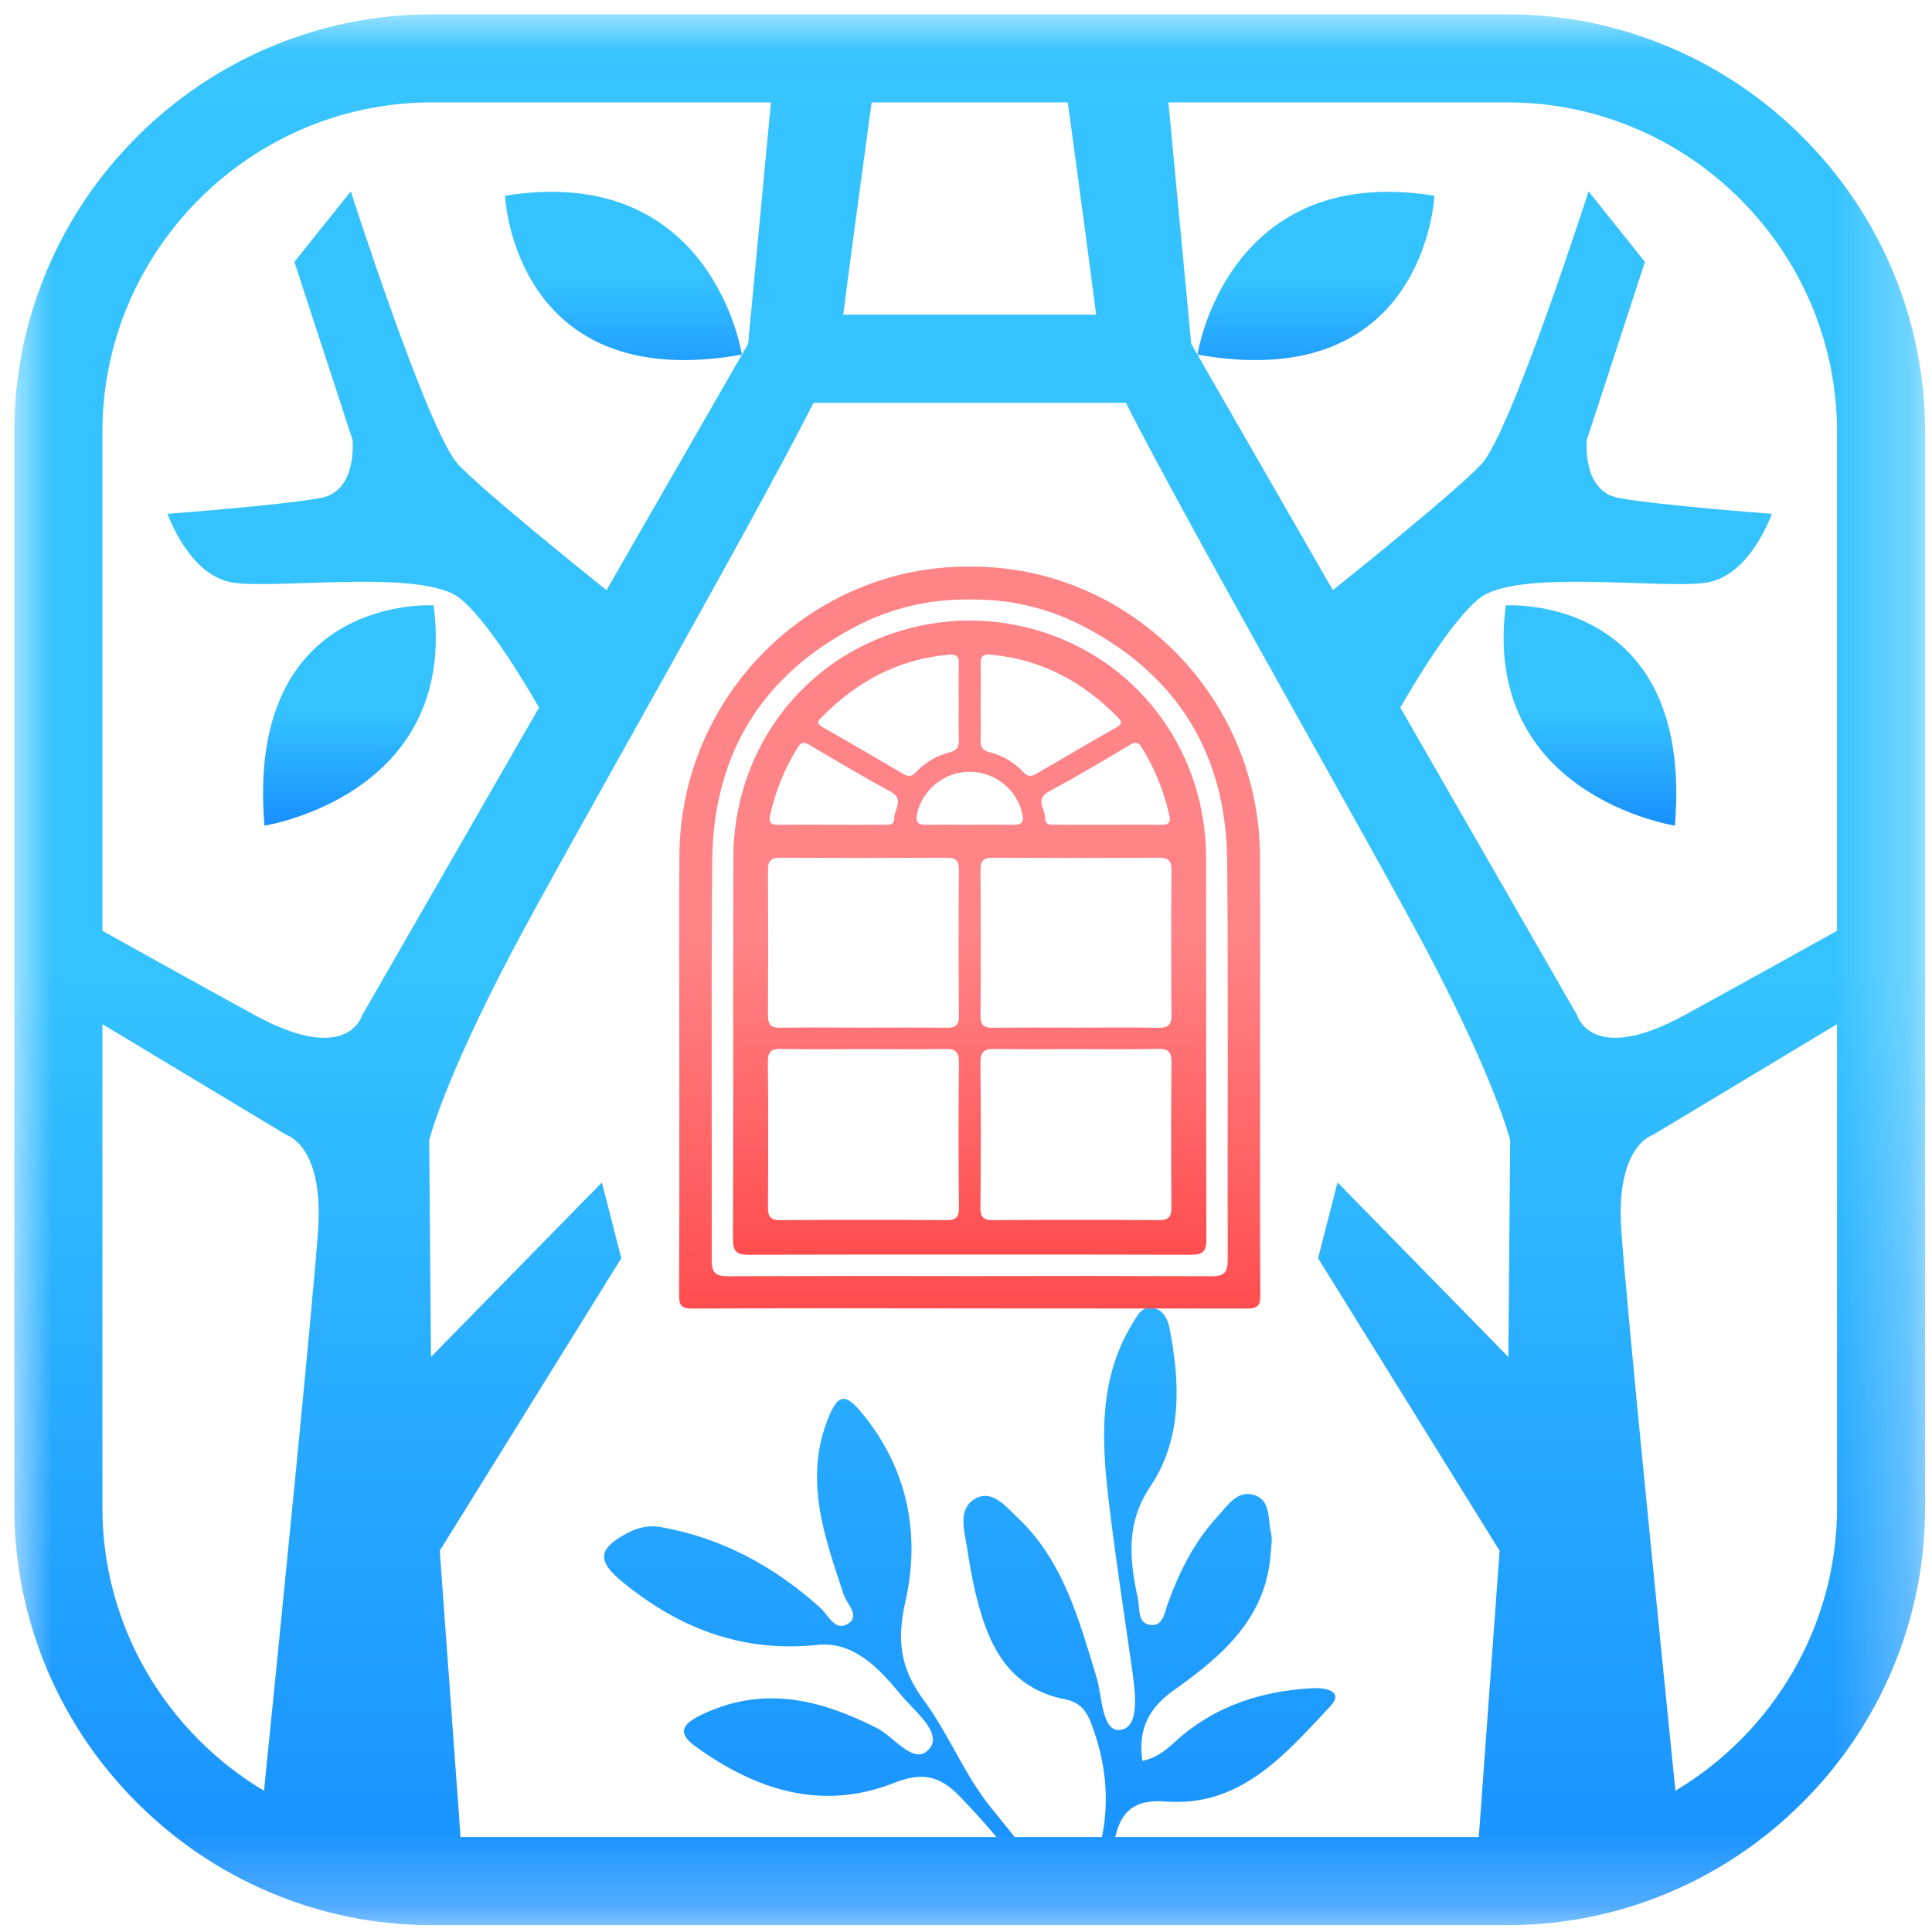 <?xml version="1.0" encoding="UTF-8"?>
<svg width="26px" height="26px" viewBox="0 0 26 26" version="1.1" xmlns="http://www.w3.org/2000/svg" xmlns:xlink="http://www.w3.org/1999/xlink">
    <title>LOGO</title>
    <defs>
        <polygon id="path-1" points="3.84250474e-05 0.03 25.715 0.03 25.715 25.745 3.84250474e-05 25.745"></polygon>
        <linearGradient x1="50%" y1="50%" x2="50%" y2="100%" id="linearGradient-3">
            <stop stop-color="#35C3FF" offset="0%"></stop>
            <stop stop-color="#1890FF" offset="100%"></stop>
        </linearGradient>
        <linearGradient x1="50%" y1="50%" x2="50%" y2="100%" id="linearGradient-4">
            <stop stop-color="#35C3FF" offset="0%"></stop>
            <stop stop-color="#1890FF" offset="100%"></stop>
        </linearGradient>
        <linearGradient x1="50%" y1="50%" x2="50%" y2="100%" id="linearGradient-5">
            <stop stop-color="#35C3FF" offset="0%"></stop>
            <stop stop-color="#1890FF" offset="100%"></stop>
        </linearGradient>
        <linearGradient x1="50%" y1="50%" x2="50%" y2="100%" id="linearGradient-6">
            <stop stop-color="#35C3FF" offset="0%"></stop>
            <stop stop-color="#1890FF" offset="100%"></stop>
        </linearGradient>
        <polygon id="path-7" points="0.25 0.125 0.375 0.125 0.375 0.25 0.25 0.25"></polygon>
        <linearGradient x1="50%" y1="50%" x2="50%" y2="100%" id="linearGradient-9">
            <stop stop-color="#35C3FF" offset="0%"></stop>
            <stop stop-color="#1890FF" offset="100%"></stop>
        </linearGradient>
        <linearGradient x1="50%" y1="50%" x2="50%" y2="100%" id="linearGradient-10">
            <stop stop-color="#FF8487" offset="0%"></stop>
            <stop stop-color="#FF4D4F" offset="100%"></stop>
        </linearGradient>
        <linearGradient x1="50%" y1="50%" x2="50%" y2="100%" id="linearGradient-11">
            <stop stop-color="#FF8487" offset="0%"></stop>
            <stop stop-color="#FF4D4F" offset="100%"></stop>
        </linearGradient>
    </defs>
    <g id="LOGO" stroke="none" stroke-width="1" fill="none" fill-rule="evenodd">
        <g>
            <g id="编组" transform="translate(0.192, 0.163)">
                <mask id="mask-2" fill="white">
                    <use xlink:href="#path-1"></use>
                </mask>
                <g id="Clip-2"></g>
                <path d="M24.53,12.363 C24.02,12.647 23.232,13.085 22.478,13.498 C21.222,14.185 21.032,13.498 21.032,13.498 L18.653,9.359 C18.888,8.951 19.357,8.18 19.716,7.89 C20.214,7.487 22.182,7.771 22.775,7.677 C23.368,7.582 23.652,6.752 23.652,6.752 C23.652,6.752 22.087,6.633 21.589,6.538 C21.091,6.443 21.163,5.756 21.163,5.756 L21.945,3.361 L21.186,2.412 C21.186,2.412 20.143,5.661 19.74,6.088 C19.406,6.441 18.164,7.443 17.745,7.779 L15.923,4.61 L15.839,4.464 L15.532,1.215 L20.096,1.215 C22.534,1.215 24.53,3.21 24.53,5.649 L24.53,12.363 Z M24.53,20.125 C24.53,21.74 23.654,23.161 22.355,23.936 C22.165,22.059 21.682,17.259 21.625,16.367 C21.554,15.252 22.052,15.11 22.052,15.11 L24.53,13.62 L24.53,20.125 Z M15.229,17.444 C15.145,17.473 15.098,17.567 15.048,17.649 C14.601,18.379 14.63,19.179 14.722,19.98 C14.81,20.74 14.929,21.496 15.036,22.254 C15.081,22.569 15.158,23.06 14.904,23.114 C14.632,23.173 14.644,22.665 14.564,22.406 C14.324,21.623 14.116,20.832 13.488,20.246 C13.334,20.101 13.158,19.881 12.935,20.004 C12.697,20.137 12.781,20.414 12.818,20.642 C12.852,20.855 12.886,21.069 12.937,21.279 C13.1,21.957 13.363,22.554 14.148,22.707 C14.327,22.742 14.426,22.851 14.492,23.027 C14.689,23.546 14.741,24.055 14.637,24.559 L13.463,24.559 C13.355,24.422 13.243,24.286 13.133,24.149 C12.783,23.714 12.574,23.168 12.24,22.718 C11.929,22.297 11.872,21.923 11.991,21.397 C12.196,20.496 12.031,19.616 11.415,18.862 C11.203,18.603 11.095,18.569 10.956,18.916 C10.619,19.749 10.906,20.519 11.161,21.294 C11.206,21.428 11.384,21.579 11.226,21.684 C11.046,21.804 10.963,21.579 10.845,21.472 C10.229,20.917 9.522,20.533 8.698,20.387 C8.547,20.36 8.399,20.391 8.261,20.463 C7.853,20.676 7.834,20.84 8.186,21.127 C8.952,21.753 9.798,22.08 10.816,21.973 C11.293,21.923 11.644,22.293 11.925,22.637 C12.102,22.855 12.493,23.15 12.319,23.366 C12.12,23.616 11.845,23.213 11.614,23.095 C10.836,22.7 10.066,22.513 9.231,22.922 C8.96,23.055 8.941,23.176 9.171,23.342 C9.983,23.929 10.869,24.214 11.842,23.83 C12.22,23.681 12.454,23.733 12.722,24.01 C12.894,24.189 13.061,24.37 13.217,24.559 L6.006,24.559 L5.726,20.706 L8.169,16.77 L7.908,15.75 L5.608,18.098 L5.584,15.181 C5.584,15.181 5.774,14.399 6.698,12.644 C7.448,11.222 9.848,7.044 10.757,5.258 L14.959,5.258 C15.867,7.044 18.267,11.222 19.017,12.644 C19.941,14.399 20.131,15.181 20.131,15.181 L20.107,18.098 L17.808,15.75 L17.546,16.77 L19.989,20.706 L19.709,24.559 L14.817,24.559 C14.818,24.558 14.818,24.556 14.818,24.554 C14.903,24.188 15.098,24.051 15.499,24.081 C16.504,24.157 17.102,23.447 17.702,22.809 C17.923,22.574 17.604,22.549 17.469,22.556 C16.788,22.594 16.161,22.792 15.642,23.258 C15.519,23.369 15.401,23.486 15.181,23.534 C15.12,23.092 15.275,22.816 15.615,22.576 C16.262,22.118 16.858,21.603 16.91,20.72 C16.915,20.637 16.933,20.549 16.914,20.471 C16.867,20.286 16.916,20.028 16.686,19.956 C16.46,19.886 16.331,20.096 16.198,20.24 C15.887,20.576 15.684,20.976 15.529,21.403 C15.484,21.525 15.464,21.708 15.315,21.706 C15.11,21.704 15.149,21.485 15.122,21.355 C15.012,20.836 14.95,20.347 15.29,19.839 C15.718,19.2 15.692,18.449 15.547,17.71 C15.523,17.591 15.468,17.478 15.347,17.444 L15.229,17.444 Z M3.237,13.498 C2.483,13.085 1.695,12.647 1.186,12.363 L1.186,5.649 C1.186,3.21 3.181,1.215 5.62,1.215 L10.183,1.215 L9.876,4.464 L9.792,4.61 L7.97,7.779 C7.551,7.443 6.309,6.441 5.975,6.088 C5.572,5.661 4.529,2.412 4.529,2.412 L3.77,3.361 L4.552,5.756 C4.552,5.756 4.624,6.443 4.126,6.538 C3.628,6.633 2.063,6.752 2.063,6.752 C2.063,6.752 2.347,7.582 2.94,7.677 C3.533,7.771 5.501,7.487 5.999,7.89 C6.358,8.18 6.827,8.951 7.062,9.359 L4.683,13.498 C4.683,13.498 4.493,14.185 3.237,13.498 L3.237,13.498 Z M4.09,16.367 C4.033,17.259 3.551,22.059 3.361,23.936 C2.061,23.161 1.186,21.74 1.186,20.125 L1.186,13.62 L3.663,15.11 C3.663,15.11 4.161,15.252 4.09,16.367 L4.09,16.367 Z M11.538,1.215 L14.178,1.215 C14.296,2.083 14.473,3.394 14.559,4.072 L11.156,4.072 C11.242,3.394 11.419,2.083 11.538,1.215 L11.538,1.215 Z M25.271,3.464 C24.987,2.796 24.582,2.195 24.065,1.679 C23.549,1.163 22.949,0.758 22.281,0.474 C21.587,0.179 20.852,0.03 20.096,0.03 L5.62,0.03 C4.864,0.03 4.128,0.179 3.434,0.474 C2.766,0.758 2.166,1.163 1.65,1.679 C1.134,2.195 0.728,2.796 0.444,3.464 C0.15,4.158 3.84250474e-05,4.893 3.84250474e-05,5.649 L3.84250474e-05,20.125 C3.84250474e-05,20.881 0.15,21.617 0.444,22.31 C0.728,22.979 1.134,23.579 1.65,24.095 C2.166,24.611 2.766,25.017 3.434,25.301 C4.128,25.595 4.864,25.745 5.62,25.745 L20.096,25.745 C20.852,25.745 21.587,25.595 22.281,25.301 C22.949,25.017 23.549,24.611 24.065,24.095 C24.582,23.579 24.987,22.979 25.271,22.31 C25.566,21.617 25.715,20.881 25.715,20.125 L25.715,5.649 C25.715,4.893 25.566,4.158 25.271,3.464 L25.271,3.464 Z" id="Fill-1" fill="url(#linearGradient-3)" mask="url(#mask-2)"></path>
            </g>
            <path d="M6.796,2.634 C6.796,2.634 6.912,5.321 9.984,4.772 C9.984,4.772 9.594,2.184 6.796,2.634" id="Fill-3" fill="url(#linearGradient-4)"></path>
            <path d="M3.559,11.111 C3.559,11.111 6.167,10.708 5.836,8.147 C5.836,8.147 3.298,7.981 3.559,11.111" id="Fill-5" fill="url(#linearGradient-5)"></path>
            <path d="M19.304,2.634 C16.506,2.184 16.115,4.772 16.115,4.772 C19.187,5.321 19.304,2.634 19.304,2.634" id="Fill-7" fill="url(#linearGradient-6)"></path>
            <g id="编组" transform="translate(0, 25.715)">
                <mask id="mask-8" fill="white">
                    <use xlink:href="#path-7"></use>
                </mask>
                <g id="Clip-10"></g>
                <path d="" id="Fill-9" fill="#7F92A4" mask="url(#mask-8)"></path>
            </g>
            <path d="M20.264,8.147 C19.932,10.708 22.54,11.111 22.54,11.111 C22.801,7.981 20.264,8.147 20.264,8.147" id="Fill-11" fill="url(#linearGradient-9)"></path>
            <path d="M16.522,16.947 C16.522,17.114 16.486,17.176 16.305,17.175 C15.22,17.171 14.135,17.17 13.05,17.173 C11.965,17.17 10.88,17.171 9.794,17.175 C9.613,17.176 9.577,17.114 9.578,16.947 C9.583,15.16 9.569,13.373 9.585,11.586 C9.597,10.15 10.256,9.08 11.532,8.423 C12.017,8.173 12.525,8.061 13.05,8.068 C13.574,8.061 14.083,8.173 14.568,8.423 C15.843,9.08 16.502,10.15 16.515,11.586 C16.531,13.373 16.517,15.16 16.522,16.947 M15.314,17.606 L15.819,17.606 M16.785,17.61 C16.935,17.61 16.961,17.561 16.961,17.424 C16.955,16.393 16.958,15.362 16.958,14.33 L16.957,14.33 C16.957,13.391 16.962,12.451 16.956,11.511 C16.943,9.341 15.16,7.607 13.052,7.626 L13.05,7.626 L13.048,7.626 C10.939,7.607 9.157,9.341 9.143,11.511 C9.137,12.451 9.142,13.391 9.142,14.33 L9.142,14.33 C9.142,15.362 9.144,16.393 9.139,17.424 C9.138,17.561 9.165,17.61 9.314,17.61 C10.559,17.605 11.803,17.605 13.048,17.608 L13.05,17.608 L13.052,17.608" id="Fill-13" fill="url(#linearGradient-10)"></path>
            <path d="M15.764,16.249 C15.765,16.372 15.731,16.421 15.599,16.42 C14.854,16.415 14.11,16.415 13.365,16.42 C13.243,16.42 13.193,16.389 13.194,16.256 C13.201,15.603 13.201,14.95 13.194,14.297 C13.193,14.148 13.25,14.113 13.386,14.116 C13.746,14.123 14.107,14.118 14.468,14.118 C14.84,14.118 15.213,14.124 15.585,14.115 C15.721,14.112 15.766,14.154 15.765,14.29 C15.76,14.942 15.76,15.596 15.764,16.249 M13.05,11.099 C12.854,11.099 12.657,11.096 12.461,11.1 C12.357,11.102 12.318,11.068 12.341,10.958 C12.408,10.633 12.7,10.391 13.04,10.386 C13.042,10.386 13.045,10.386 13.048,10.386 L13.05,10.386 L13.052,10.386 C13.054,10.386 13.057,10.386 13.06,10.386 C13.399,10.391 13.691,10.633 13.759,10.958 C13.782,11.068 13.743,11.102 13.638,11.1 C13.442,11.096 13.246,11.099 13.05,11.099 M12.905,16.256 C12.906,16.389 12.857,16.42 12.734,16.42 C11.99,16.415 11.245,16.415 10.501,16.42 C10.369,16.421 10.334,16.372 10.335,16.249 C10.339,15.596 10.34,14.942 10.334,14.29 C10.333,14.154 10.379,14.112 10.514,14.115 C10.886,14.124 11.259,14.118 11.631,14.118 C11.992,14.118 12.353,14.123 12.714,14.116 C12.85,14.113 12.907,14.148 12.905,14.297 C12.898,14.95 12.899,15.603 12.905,16.256 M10.507,11.543 C11.251,11.547 11.995,11.547 12.739,11.543 C12.867,11.542 12.906,11.583 12.904,11.71 C12.899,12.362 12.899,13.015 12.905,13.667 C12.906,13.798 12.859,13.834 12.735,13.831 C12.364,13.826 11.992,13.829 11.62,13.829 C11.248,13.829 10.876,13.825 10.504,13.831 C10.377,13.834 10.334,13.791 10.335,13.664 C10.339,13.012 10.339,12.359 10.335,11.707 C10.334,11.577 10.384,11.542 10.507,11.543 M10.364,10.971 C10.437,10.645 10.559,10.341 10.736,10.058 C10.777,9.992 10.814,9.978 10.887,10.021 C11.25,10.236 11.613,10.452 11.984,10.653 C12.177,10.758 12.033,10.891 12.034,11.009 C12.036,11.123 11.936,11.097 11.866,11.098 C11.637,11.101 11.408,11.099 11.18,11.099 C10.945,11.099 10.71,11.096 10.476,11.1 C10.378,11.102 10.34,11.074 10.364,10.971 M11.059,9.651 C11.532,9.17 12.092,8.869 12.773,8.81 C12.873,8.802 12.905,8.836 12.903,8.933 C12.898,9.11 12.902,9.288 12.902,9.465 L12.902,9.465 C12.902,9.625 12.898,9.786 12.904,9.946 C12.907,10.039 12.885,10.097 12.787,10.122 C12.605,10.167 12.448,10.261 12.32,10.398 C12.266,10.456 12.216,10.451 12.154,10.414 C11.795,10.204 11.436,9.993 11.074,9.788 C10.988,9.74 11.003,9.707 11.059,9.651 M13.196,9.946 C13.202,9.786 13.197,9.625 13.197,9.465 L13.198,9.465 C13.198,9.288 13.201,9.11 13.197,8.933 C13.194,8.836 13.227,8.802 13.327,8.81 C14.007,8.869 14.568,9.17 15.041,9.651 C15.096,9.707 15.111,9.74 15.026,9.788 C14.664,9.993 14.305,10.204 13.945,10.414 C13.883,10.451 13.833,10.456 13.779,10.398 C13.651,10.261 13.495,10.167 13.313,10.122 C13.214,10.097 13.192,10.039 13.196,9.946 M15.364,10.058 C15.541,10.341 15.663,10.645 15.736,10.971 C15.759,11.074 15.721,11.102 15.623,11.1 C15.389,11.096 15.154,11.099 14.92,11.099 C14.691,11.099 14.462,11.101 14.233,11.098 C14.164,11.097 14.064,11.123 14.065,11.009 C14.067,10.891 13.922,10.758 14.115,10.653 C14.486,10.452 14.849,10.236 15.213,10.021 C15.286,9.978 15.323,9.992 15.364,10.058 M15.765,13.664 C15.766,13.791 15.722,13.834 15.595,13.831 C15.224,13.825 14.851,13.829 14.48,13.829 C14.108,13.829 13.736,13.826 13.364,13.831 C13.241,13.834 13.193,13.798 13.195,13.667 C13.2,13.015 13.2,12.362 13.195,11.71 C13.194,11.583 13.232,11.542 13.361,11.543 C14.105,11.547 14.848,11.547 15.592,11.543 C15.715,11.542 15.766,11.577 15.765,11.707 C15.76,12.359 15.76,13.012 15.765,13.664 M16.231,11.539 C16.228,10.165 15.382,8.958 14.079,8.52 C13.738,8.406 13.391,8.351 13.052,8.35 L13.05,8.35 L13.048,8.35 C12.708,8.351 12.362,8.406 12.021,8.52 C10.717,8.958 9.872,10.165 9.869,11.539 C9.865,13.252 9.87,14.965 9.864,16.678 C9.864,16.848 9.918,16.887 10.08,16.886 C11.069,16.883 12.059,16.883 13.048,16.883 L13.05,16.883 L13.052,16.883 C14.041,16.883 15.03,16.883 16.019,16.886 C16.181,16.887 16.236,16.848 16.235,16.678 C16.229,14.965 16.234,13.252 16.231,11.539" id="Fill-15" fill="url(#linearGradient-11)"></path>
        </g>
    </g>
</svg>